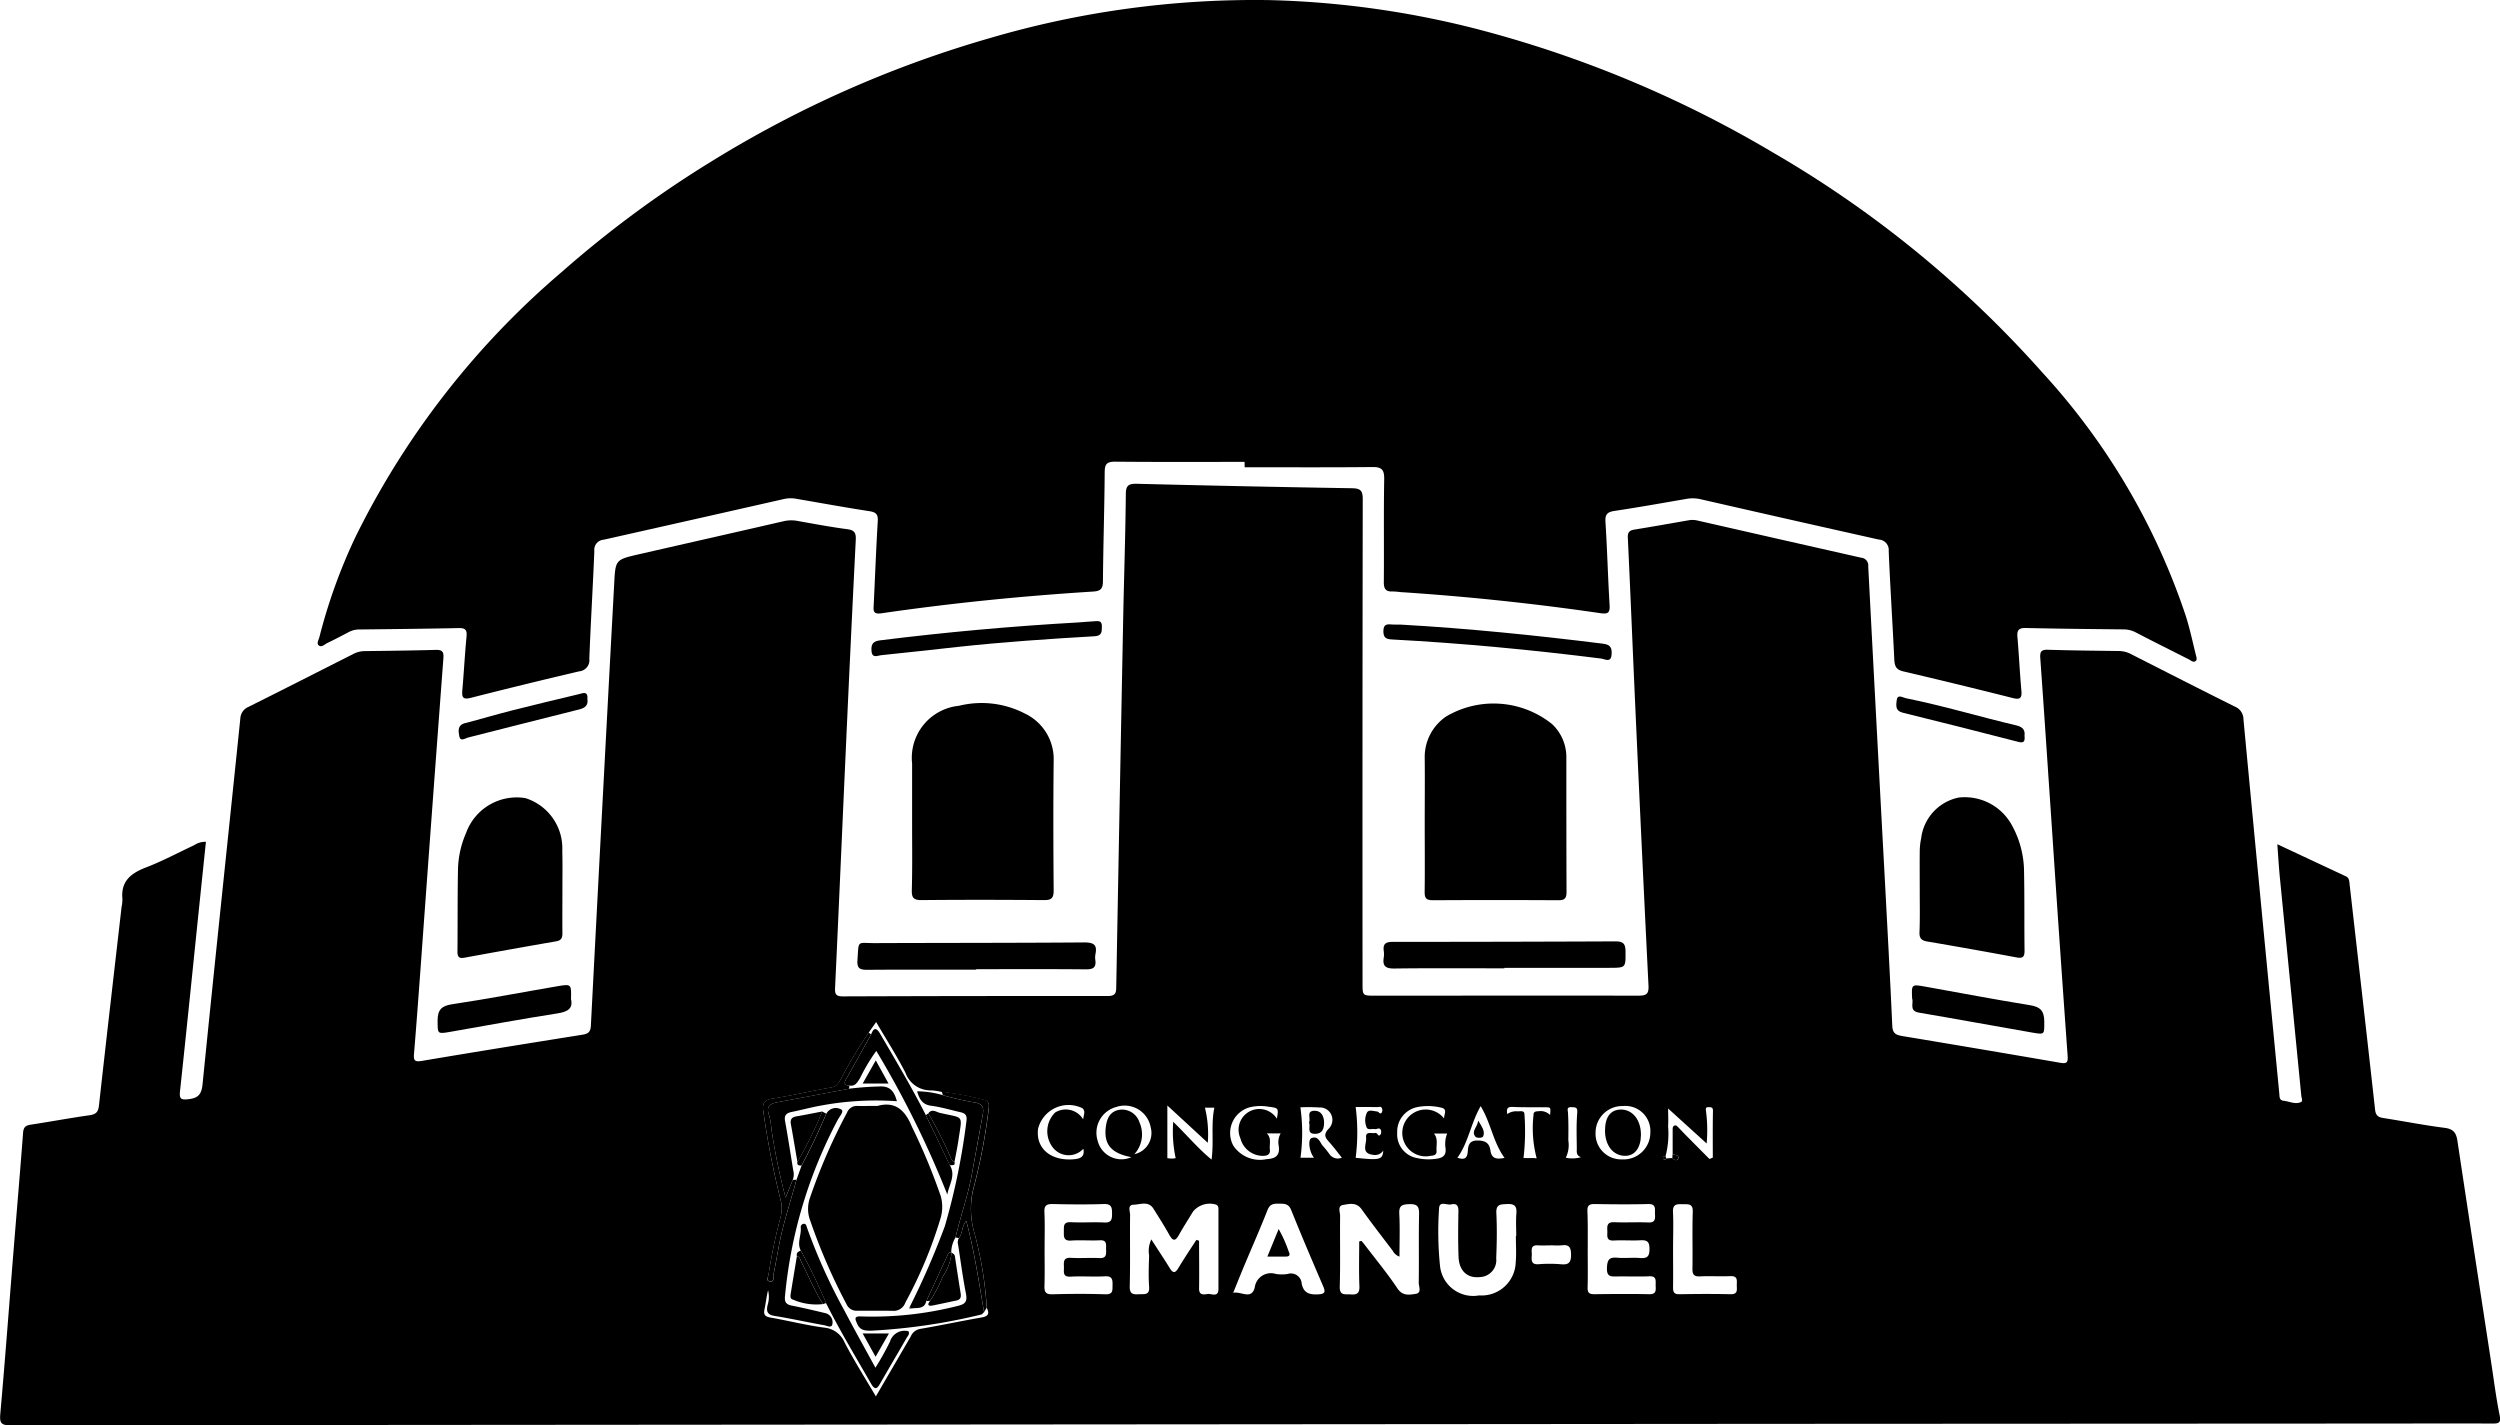 <svg xmlns="http://www.w3.org/2000/svg" width="112.457" height="64.116" viewBox="0 0 112.457 64.116">
  <g id="Grupo_1437" data-name="Grupo 1437" transform="translate(-578 -4664)">
    <g id="Grupo_1436" data-name="Grupo 1436" transform="translate(578 4664)">
      <path id="Trazado_1152" data-name="Trazado 1152" d="M755.6,515.522c1.081.506,2.077.974,3.074,1.438.168.078.161.225.178.372.383,3.376.771,6.751,1.145,10.128.029.265.141.343.376.379.915.142,1.825.323,2.743.439.4.05.53.217.586.593.5,3.33,1.011,6.657,1.521,9.985.12.785.218,1.574.377,2.351.074.36-.053.375-.34.374-1.81-.008-3.62,0-5.431,0q-13.466.007-26.933.014l-55.984.045q-11.634.009-23.268.022c-.45,0-.508-.113-.47-.534.219-2.461.4-4.926.6-7.389.14-1.745.291-3.489.423-5.234.018-.238.1-.33.332-.366.886-.135,1.768-.3,2.656-.426.28-.04.393-.138.425-.432.331-2.983.677-5.964,1.019-8.945a1.7,1.7,0,0,0,.037-.35c-.079-.8.38-1.159,1.062-1.421.74-.284,1.443-.662,2.164-1a.916.916,0,0,1,.53-.153q-.146,1.4-.291,2.8c-.29,2.809-.574,5.618-.875,8.425-.036.332.042.392.362.356.423-.047.6-.18.651-.659.55-5.488,1.135-10.973,1.7-16.46a.6.6,0,0,1,.373-.533c1.566-.782,3.126-1.577,4.689-2.366a1.13,1.13,0,0,1,.5-.14c1.074-.013,2.148-.025,3.222-.055.3-.008.374.079.351.377q-.527,7.021-1.034,14.042c-.092,1.247-.183,2.495-.287,3.741-.024.283.007.386.343.33,2.407-.407,4.818-.794,7.229-1.179.256-.041.368-.116.383-.409q.513-9.941,1.049-19.88c.057-1.075.052-1.081,1.115-1.324,2.179-.5,4.361-.991,6.539-1.494a1.575,1.575,0,0,1,.652.006c.724.128,1.448.265,2.177.36.325.043.4.169.384.482q-.241,4.805-.456,9.612c-.16,3.513-.309,7.026-.475,10.539-.014.29.046.384.347.383q5.96-.022,11.921-.016c.382,0,.376-.182.381-.457q.15-8.3.313-16.6c.036-1.839.1-3.678.117-5.517,0-.4.131-.477.506-.468q4.833.122,9.667.2c.393.006.485.115.484.5q-.018,10.882-.009,21.764c0,.562,0,.563.57.562,3.944,0,7.889-.007,11.833,0,.352,0,.48-.061.46-.453q-.3-6.039-.573-12.081c-.123-2.69-.23-5.38-.357-8.07-.012-.261.089-.328.312-.364.813-.132,1.625-.276,2.436-.418a.971.971,0,0,1,.393.015q3.678.84,7.359,1.671a.346.346,0,0,1,.314.387q.361,6.943.736,13.885c.12,2.263.245,4.525.346,6.789.015.337.169.408.448.455q3.547.589,7.09,1.2c.311.054.372,0,.349-.315q-.357-4.975-.687-9.952c-.18-2.642-.353-5.285-.542-7.926-.021-.287.034-.393.343-.383,1.074.033,2.148.043,3.222.057a1.22,1.22,0,0,1,.546.154c1.548.786,3.093,1.577,4.648,2.349a.617.617,0,0,1,.38.572q.666,7.052,1.349,14.1.131,1.361.263,2.723c.014.142-.011.312.2.334.258.027.515.172.772.059.1-.045.027-.189.018-.286q-.473-4.831-.949-9.661C755.676,516.666,755.643,516.139,755.6,515.522Zm-27.514,14.03c-.08,0-.156.019-.106.117.03.06.095.05.133-.015l.277-.017c.085.135.243.111.265.014.035-.155-.145-.149-.255-.18,0-.366,0-.731,0-1.1,0-.07-.005-.151.073-.19s.134.03.182.078c.134.135.262.277.4.413q.5.505,1,1.008l.151-.061c0-.7-.008-1.4.007-2.1,0-.157-.058-.164-.171-.17-.182-.011-.155.07-.138.213a6.639,6.639,0,0,1,.025,1.42l-1.734-1.573c0,.249.017.524,0,.8A3.986,3.986,0,0,1,728.081,529.552ZM692.233,524a20.9,20.9,0,0,0-1.239,2.072c-.1.176-.178.347-.431.391-.881.153-1.752.361-2.635.5-.393.061-.492.223-.432.584a38.393,38.393,0,0,0,.775,3.97,1.494,1.494,0,0,1-.009.817,24.37,24.37,0,0,0-.53,2.539c-.019.116-.143.294.068.317s.129-.188.152-.3c.081-.4.155-.806.228-1.21.188-1.041.531-2.041.806-3.059l.227-.635c.41-.761.774-1.543,1.114-2.337a.483.483,0,0,1,.665-.2c.155.076-.057.305-.135.445a21.1,21.1,0,0,0-2.386,7.949c-.03.258.041.379.293.431.512.1,1.021.221,1.529.343a.421.421,0,0,1,.313.468c-.022.225-.244.1-.358.075-.752-.131-1.5-.3-2.25-.421-.325-.053-.375-.209-.31-.486a1.248,1.248,0,0,0,.021-.668c-.071.282-.1.57-.159.85-.056.249.023.336.27.379.81.143,1.61.346,2.424.454a1.1,1.1,0,0,1,.914.68c.419.8.9,1.565,1.4,2.411.555-.953,1.065-1.826,1.572-2.7a.559.559,0,0,1,.419-.335c.926-.157,1.846-.355,2.771-.516.3-.052.353-.176.228-.425a16.745,16.745,0,0,0-.552-3.36,3.8,3.8,0,0,1-.021-2.105,25.679,25.679,0,0,0,.665-3.531c.029-.2-.035-.324-.22-.362a12.582,12.582,0,0,0-1.89-.358,2.637,2.637,0,0,0-.476-.072,1.2,1.2,0,0,1-1.167-.8c-.392-.762-.856-1.487-1.317-2.276Zm14.746,9.319.118.04c0,.714.011,1.428,0,2.142-.007.323.209.278.383.253s.488.172.488-.231q0-1.764,0-3.529c0-.1.015-.2-.108-.262a.975.975,0,0,0-1.036.315c-.213.352-.438.7-.638,1.057-.174.313-.285.243-.433-.02-.223-.4-.467-.783-.709-1.168-.227-.361-.592-.186-.888-.179s-.16.3-.162.458c-.013,1.073.011,2.147-.016,3.219-.009.368.173.362.428.35.231-.011.473.055.444-.338-.034-.468-.016-.941,0-1.411a1.164,1.164,0,0,1,.1-.715c.3.466.574.88.835,1.3.133.216.234.225.372,0C706.415,534.169,706.7,533.744,706.979,533.315Zm7.322.069.1-.023c.055.065.113.127.165.2.489.643,1.006,1.267,1.453,1.937.232.348.53.289.811.248.3-.043.146-.334.148-.507.016-1.028-.006-2.056.015-3.084.007-.341-.079-.458-.436-.447-.325.01-.474.06-.454.433.033.633.009,1.269.009,1.927a.545.545,0,0,1-.307-.268c-.471-.62-.948-1.235-1.4-1.866-.236-.327-.563-.236-.842-.187-.248.044-.12.324-.122.495-.012,1.057.015,2.115-.016,3.172-.012.419.227.337.47.354.277.02.429-.023.414-.366C714.281,534.726,714.3,534.054,714.3,533.384Zm-14.154.319c0,.559.012,1.117-.005,1.676-.008.27.046.392.355.384.793-.022,1.588-.027,2.381,0,.357.013.321-.18.326-.409s0-.421-.338-.4c-.513.03-1.03-.014-1.543.015-.377.022-.3-.216-.305-.426-.007-.226-.039-.442.318-.42.425.026.853-.011,1.278.011.328.017.306-.181.3-.4s.05-.419-.29-.4c-.425.022-.854-.018-1.278.012-.347.025-.335-.17-.332-.407s-.034-.438.321-.419c.5.026,1-.012,1.5.013.328.017.347-.147.347-.4s-.011-.442-.365-.43c-.764.025-1.529.018-2.293,0-.278-.006-.4.057-.384.363C700.165,532.615,700.148,533.16,700.148,533.7Zm24.432.035c0,.574.011,1.148-.005,1.721-.007.238.079.3.3.3.823-.01,1.648-.017,2.471,0,.339.008.294-.195.29-.4s.056-.421-.288-.406c-.47.022-.941,0-1.412.007-.27,0-.51.054-.491-.384.015-.366.1-.492.472-.458.335.031.678-.015,1.014.013s.43-.079.427-.414c0-.319-.105-.4-.405-.384-.4.024-.8-.013-1.191.011-.376.023-.29-.228-.3-.436s-.018-.4.3-.388c.514.023,1.03-.01,1.544.012.328.014.309-.179.3-.394s.061-.444-.308-.435c-.809.021-1.618.013-2.427,0-.23,0-.31.078-.305.307C724.588,532.591,724.58,533.164,724.58,533.738Zm-3.233-.6h.018c0-.338-.021-.678.006-1.013s-.09-.438-.421-.421c-.291.015-.5,0-.48.409.034.674.022,1.352-.006,2.026a.762.762,0,0,1-.72.848c-.57.07-.952-.269-.975-.918-.025-.69-.017-1.381-.005-2.071,0-.247-.11-.33-.317-.28s-.55-.185-.555.205a15.169,15.169,0,0,0,.043,2.551,1.5,1.5,0,0,0,1.76,1.339,1.537,1.537,0,0,0,1.646-1.487C721.375,533.936,721.347,533.537,721.347,533.141ZM708.632,535.7c.353-.076.816.33.968-.231a.733.733,0,0,1,.953-.616,1.715,1.715,0,0,0,.527,0,.484.484,0,0,1,.632.426c.076.411.325.512.725.492.34-.017.353-.108.235-.383-.488-1.131-.971-2.264-1.43-3.407-.119-.3-.315-.288-.557-.291s-.4.014-.509.285c-.314.8-.667,1.6-1,2.393C708.989,534.807,708.812,535.253,708.632,535.7Zm19.786-1.964c0,.573.008,1.146,0,1.719,0,.22.049.314.292.309.764-.014,1.528-.018,2.292,0,.346.008.282-.21.282-.406s.06-.423-.284-.408c-.455.02-.912-.011-1.366.011-.278.013-.348-.085-.344-.35.015-.852-.013-1.7.014-2.556.012-.385-.211-.334-.449-.34s-.46-.026-.44.347C728.44,532.615,728.418,533.175,728.418,533.733Zm-22.748-6.461v2.368a.974.974,0,0,0,.374,0,5.708,5.708,0,0,1-.11-1.635c.634.615,1.106,1.191,1.725,1.7.109-.818-.032-1.588.126-2.335h-.424a5.059,5.059,0,0,1,.128,1.58Zm19.262,1.223a1.15,1.15,0,0,0,1.182,1.2,1.208,1.208,0,0,0,1.282-1.214,1.125,1.125,0,0,0-1.232-1.185A1.2,1.2,0,0,0,724.932,528.495Zm-20.883,1.1c-.914-.175-1.252-.583-1.144-1.382.051-.38.2-.683.619-.751a.825.825,0,0,1,.893.573,1.323,1.323,0,0,1-.231,1.427.977.977,0,0,0,.733-1.216,1.189,1.189,0,0,0-1.548-.908,1.2,1.2,0,0,0-.836,1.52A1.1,1.1,0,0,0,704.049,529.6Zm14.073-1.738c-.023-.18.187-.438-.162-.495a2.5,2.5,0,0,0-1.051-.018,1.127,1.127,0,0,0-.9,1.155,1.083,1.083,0,0,0,.9,1.139,2.342,2.342,0,0,0,.877.026c.275-.039.427-.145.4-.455a1.272,1.272,0,0,1,.07-.676h-.592c.2.25.093.525.115.78.016.182-.117.209-.26.221a1.053,1.053,0,1,1,.6-1.678Zm-7.525.011c.08-.483.08-.484-.379-.542a2.045,2.045,0,0,0-.875.035,1.2,1.2,0,0,0-.709,1.711,1.433,1.433,0,0,0,1.5.612c.388-.019.61-.152.547-.59a.809.809,0,0,1,.086-.568h-.626c.229.214.111.48.14.719.026.212-.087.283-.284.292a1.046,1.046,0,0,1-1.04-.788.933.933,0,0,1,1.641-.88Zm2.924,1.754c-.2-.253-.389-.507-.6-.739-.173-.191-.21-.319-.014-.548a.559.559,0,0,0-.411-.975,7.629,7.629,0,0,0-.842-.006,8.262,8.262,0,0,1,.005,2.266h.607c-.221-.276-.283-.821-.11-.883.318-.115.373.2.518.363.1.108.189.225.277.342A.456.456,0,0,0,713.521,529.621ZM701.883,527.9c.016-.193.127-.379-.044-.508a1.414,1.414,0,0,0-1.984.925c-.117.9.592,1.478,1.643,1.372.31-.031.456-.145.394-.469a.9.9,0,0,1-1.353-.031,1.187,1.187,0,0,1,.085-1.6A.908.908,0,0,1,701.883,527.9Zm12.258-.554a9.011,9.011,0,0,1,0,2.281c1.09.117,1.208.091,1.243-.327a.445.445,0,0,1-.473.191c-.546-.068-.272-.494-.3-.762-.036-.318.247-.183.412-.219.105-.023.124.207.234.072a.239.239,0,0,0,.015-.208c-.062-.132-.182-.018-.275-.038-.132-.029-.333.078-.377-.117a.8.8,0,0,1,.035-.64c.1-.133.3-.046.456-.034.073.005.125.164.209.038a.227.227,0,0,0,.007-.17c-.038-.122-.145-.065-.224-.066C714.775,527.341,714.453,527.343,714.141,527.343Zm6.7,2.289c-.516-.7-.617-1.579-1.078-2.331-.443.773-.552,1.636-1.045,2.32.263.086.445.085.468-.3.011-.187.034-.464.394-.474s.574.09.622.443C720.257,529.707,720.528,529.689,720.838,529.632Zm.854.005c.152,0,.327,0,.5,0,.01,0,.119.051.069-.062a5.318,5.318,0,0,1-.122-1.889c-.01-.132.106-.157.218-.155a.6.6,0,0,1,.526.168c.031-.341.031-.344-.191-.347-.5-.005-1,.006-1.493-.016-.232-.01-.285.078-.243.322a.691.691,0,0,1,.451-.125c.122.009.317-.056.323.127A10.669,10.669,0,0,1,721.692,529.637Zm1.267,3.926c-.205,0-.411.011-.615,0-.382-.026-.272.252-.284.449s-.043.419.291.4a6.069,6.069,0,0,1,1.01,0c.363.036.472-.075.465-.449-.006-.339-.108-.445-.428-.4A3.248,3.248,0,0,1,722.959,533.562Zm1.32-3.964c-.235-.075-.193-.261-.194-.41-.005-.526-.025-1.055.019-1.578.02-.244-.048-.257-.243-.265-.249-.011-.18.115-.171.268.022.408.02.818.013,1.228a1.289,1.289,0,0,1-.113.779A1.416,1.416,0,0,0,724.279,529.6Zm-10.569.01,0-.025.037.017Z" transform="translate(-653.159 -477.546)"/>
      <path id="Trazado_1153" data-name="Trazado 1153" d="M775.736,396.834c-1.942,0-3.884.01-5.825-.009-.372,0-.465.107-.468.471-.011,1.633-.065,3.266-.079,4.9,0,.338-.094.45-.441.471-3.187.2-6.363.517-9.523.978-.406.059-.357-.15-.346-.4.06-1.249.107-2.5.181-3.746.018-.3-.073-.4-.368-.446-1.09-.168-2.176-.366-3.264-.553a1.432,1.432,0,0,0-.569,0q-4.066.923-8.134,1.836a.452.452,0,0,0-.414.505c-.065,1.617-.164,3.232-.226,4.849a.5.5,0,0,1-.451.565q-2.449.574-4.886,1.194c-.355.09-.4-.031-.376-.339.072-.806.112-1.614.19-2.419.028-.3-.054-.387-.352-.381-1.5.031-3,.046-4.5.063a.993.993,0,0,0-.461.125c-.313.164-.625.33-.944.481-.124.059-.261.219-.393.108-.106-.089,0-.249.032-.373a24.64,24.64,0,0,1,1.628-4.515,37.3,37.3,0,0,1,9.291-11.923,48.815,48.815,0,0,1,6.738-4.971,50.046,50.046,0,0,1,12.461-5.522,42.307,42.307,0,0,1,12.627-1.721,41.508,41.508,0,0,1,10.095,1.508,51.364,51.364,0,0,1,12.539,5.344,49.2,49.2,0,0,1,12.116,9.891,30.4,30.4,0,0,1,6.468,10.983c.175.56.3,1.137.439,1.708.024.1.08.225,0,.293-.108.089-.217-.025-.317-.075-.789-.4-1.578-.791-2.362-1.2a1.174,1.174,0,0,0-.544-.145c-1.471-.015-2.943-.029-4.414-.063-.316-.007-.411.092-.384.4.07.806.107,1.615.179,2.421.029.331-.056.414-.388.33q-2.46-.621-4.929-1.2c-.312-.073-.382-.229-.4-.519-.077-1.631-.184-3.261-.252-4.892a.469.469,0,0,0-.444-.518q-4.026-.9-8.046-1.821a1.636,1.636,0,0,0-.656,0c-1.058.182-2.116.372-3.178.531-.322.048-.439.146-.417.494.079,1.248.111,2.5.186,3.746.021.357-.085.41-.419.361q-4.478-.653-8.994-.948a3.13,3.13,0,0,0-.352-.029c-.307.015-.393-.122-.391-.422.014-1.545-.01-3.09.017-4.635.007-.429-.122-.544-.539-.539-1.912.02-3.825.009-5.738.009Z" transform="translate(-719.751 -376.057)"/>
      <path id="Trazado_1154" data-name="Trazado 1154" d="M1015.92,560.573c0-.97.01-1.941,0-2.911a2.206,2.206,0,0,1,.961-1.884,4.2,4.2,0,0,1,4.768.341,2.034,2.034,0,0,1,.642,1.5c0,2.014,0,4.029.008,6.043,0,.285-.074.382-.367.38q-2.823-.016-5.647,0c-.291,0-.373-.09-.368-.378C1015.93,562.632,1015.92,561.6,1015.92,560.573Z" transform="translate(-951.832 -523.547)"/>
      <path id="Trazado_1155" data-name="Trazado 1155" d="M885.4,560.494q0-1.323,0-2.647a2.354,2.354,0,0,1,2.106-2.6,4.23,4.23,0,0,1,2.962.346,2.269,2.269,0,0,1,1.3,2.134c-.021,1.94-.016,3.882,0,5.822,0,.353-.1.441-.442.438-1.838-.015-3.676-.018-5.514,0-.367,0-.431-.127-.425-.453C885.415,562.523,885.4,561.508,885.4,560.494Z" transform="translate(-844.371 -523.498)"/>
      <path id="Trazado_1156" data-name="Trazado 1156" d="M774.389,583.261c0,.632-.007,1.265,0,1.9,0,.216-.066.315-.286.353q-2.064.358-4.125.737c-.24.044-.312-.042-.31-.276.012-1.235,0-2.471.024-3.706a4.315,4.315,0,0,1,.363-1.628,2.421,2.421,0,0,1,2.666-1.57,2.369,2.369,0,0,1,1.662,2.383C774.4,582.054,774.388,582.658,774.389,583.261Z" transform="translate(-749.09 -543.17)"/>
      <path id="Trazado_1157" data-name="Trazado 1157" d="M1141.968,583.208c0-.574-.005-1.147,0-1.721a3.053,3.053,0,0,1,.065-.611,2.133,2.133,0,0,1,1.681-1.827,2.413,2.413,0,0,1,2.4,1.245,4.376,4.376,0,0,1,.547,2.115c.023,1.176.007,2.353.022,3.53,0,.285-.088.352-.363.3q-1.995-.372-4-.713c-.269-.045-.373-.137-.363-.42C1141.982,584.474,1141.968,583.841,1141.968,583.208Z" transform="translate(-1055.613 -543.172)"/>
      <path id="Trazado_1158" data-name="Trazado 1158" d="M876.828,617.266c-1.631,0-3.262-.007-4.893.006-.326,0-.474-.051-.448-.43.066-.939-.039-.767.8-.771,3.13-.013,6.26-.007,9.39-.031.419,0,.609.086.516.527a.786.786,0,0,0-.005.264c.045.331-.092.424-.421.42-1.646-.016-3.292-.007-4.937-.007Z" transform="translate(-832.917 -573.647)"/>
      <path id="Trazado_1159" data-name="Trazado 1159" d="M1010.878,616.982c-1.648,0-3.3-.013-4.942.009-.39.005-.546-.1-.483-.491a1.077,1.077,0,0,0,0-.308c-.04-.309.088-.4.4-.4q5.009,0,10.017-.022c.343,0,.455.092.458.44.006.744.025.749-.725.75-1.574,0-3.148,0-4.722,0Z" transform="translate(-943.208 -573.424)"/>
      <path id="Trazado_1160" data-name="Trazado 1160" d="M884.376,534.279c.234-.017.469-.039.7-.051.171-.009.372-.06.363.231-.007.227.015.421-.325.441-2.053.119-4.1.257-6.149.479-1.153.125-2.306.259-3.46.374-.152.015-.4.158-.429-.186-.023-.294.049-.441.39-.483Q879.909,534.531,884.376,534.279Z" transform="translate(-835.873 -506.28)"/>
      <path id="Trazado_1161" data-name="Trazado 1161" d="M1006.216,535.048c3.056.172,6.1.483,9.132.861.354.044.4.216.379.493-.029.383-.307.194-.465.175-3.122-.392-6.253-.691-9.4-.858-.261-.014-.4-.063-.4-.372,0-.364.214-.312.437-.3C1006.01,535.052,1006.113,535.048,1006.216,535.048Z" transform="translate(-943.234 -506.953)"/>
      <path id="Trazado_1162" data-name="Trazado 1162" d="M1140.019,627.577c-.031-.646-.03-.649.582-.54,1.573.281,3.143.582,4.72.836.465.075.639.255.642.727,0,.586.036.605-.531.507-1.7-.294-3.406-.611-5.111-.9C1139.861,628.125,1140.1,627.771,1140.019,627.577Z" transform="translate(-1054.006 -582.657)"/>
      <path id="Trazado_1163" data-name="Trazado 1163" d="M770.592,627.537c.1.429-.148.573-.614.645-1.611.251-3.215.549-4.822.83-.584.1-.561.093-.565-.5,0-.488.166-.67.663-.744,1.583-.236,3.156-.541,4.735-.81C770.609,626.853,770.611,626.864,770.592,627.537Z" transform="translate(-744.907 -582.596)"/>
      <path id="Trazado_1164" data-name="Trazado 1164" d="M1141.8,555.187c.031.261-.038.338-.269.278-1.733-.445-3.467-.889-5.205-1.314-.347-.085-.3-.327-.278-.543.032-.315.266-.139.406-.111,1.684.338,3.328.836,5,1.23C1141.752,554.8,1141.83,554.965,1141.8,555.187Z" transform="translate(-1050.732 -522.091)"/>
      <path id="Trazado_1165" data-name="Trazado 1165" d="M775.732,552.807c.036.248-.083.384-.368.454-1.67.413-3.334.846-5,1.264-.129.032-.346.2-.394-.049-.042-.219-.1-.511.263-.6.7-.18,1.388-.387,2.086-.564,1.012-.256,2.027-.5,3.042-.741C775.534,552.524,775.765,552.422,775.732,552.807Z" transform="translate(-749.308 -521.349)"/>
      <path id="Trazado_1166" data-name="Trazado 1166" d="M851.33,641.386c-.007.048-.014.1-.021.145-1.048.2-2.095.4-3.144.592-.348.064-.621.151-.445.609a3.593,3.593,0,0,1,.1.605,28.593,28.593,0,0,0,.637,3.093l.323-.8.165-.007c-.275,1.018-.617,2.018-.806,3.059-.073.4-.147.808-.228,1.21-.023.115.044.325-.152.3s-.086-.2-.068-.317a24.368,24.368,0,0,1,.53-2.539,1.493,1.493,0,0,0,.009-.817,38.383,38.383,0,0,1-.775-3.97c-.06-.361.04-.523.432-.584.883-.137,1.754-.345,2.635-.5.253-.044.331-.215.431-.391a20.9,20.9,0,0,1,1.239-2.072l.111.087c-.372.665-.739,1.333-1.117,1.995C851.078,641.276,851.083,641.382,851.33,641.386Z" transform="translate(-813.119 -592.555)"/>
      <path id="Trazado_1167" data-name="Trazado 1167" d="M893.747,660.631l-.15-.025c.223-.954.558-1.879.735-2.845q.245-1.338.489-2.676c.059-.321,0-.506-.389-.556a13.819,13.819,0,0,1-1.406-.325l-.045-.157a12.587,12.587,0,0,1,1.89.358c.185.039.249.163.22.362a25.68,25.68,0,0,1-.665,3.531,3.8,3.8,0,0,0,.021,2.105,16.746,16.746,0,0,1,.552,3.36l-.119.195c-.233-1.356-.43-2.719-.8-4.1C893.855,660.121,893.926,660.427,893.747,660.631Z" transform="translate(-850.614 -604.94)"/>
      <path id="Trazado_1168" data-name="Trazado 1168" d="M856.369,661.522c-.112,0-.208-.011-.185-.162a18.134,18.134,0,0,0,1.117-2.271l.182.1C857.143,659.979,856.779,660.761,856.369,661.522Z" transform="translate(-820.317 -609.091)"/>
      <path id="Trazado_1169" data-name="Trazado 1169" d="M1079,670.158l.009-.166c.111.031.29.025.255.18C1079.243,670.268,1079.085,670.293,1079,670.158Z" transform="translate(-1003.774 -618.068)"/>
      <path id="Trazado_1170" data-name="Trazado 1170" d="M1076.71,670.453l.027.1c-.038.065-.1.075-.133.015C1076.554,670.472,1076.63,670.453,1076.71,670.453Z" transform="translate(-1001.789 -618.447)"/>
      <path id="Trazado_1171" data-name="Trazado 1171" d="M862.054,657.394c.793-.218,1.238.182,1.547.936a27.617,27.617,0,0,1,1.3,3.129,1.8,1.8,0,0,1,0,.95,19.876,19.876,0,0,1-1.591,3.824.556.556,0,0,1-.57.379c-.529-.011-1.058,0-1.587-.005a.492.492,0,0,1-.493-.294A26.212,26.212,0,0,1,859,662.474a1.477,1.477,0,0,1,0-.9,25.819,25.819,0,0,1,1.682-3.878.475.475,0,0,1,.485-.3C861.446,657.4,861.725,657.394,862.054,657.394Z" transform="translate(-822.581 -607.647)"/>
      <path id="Trazado_1172" data-name="Trazado 1172" d="M886.327,654.11a13.819,13.819,0,0,0,1.406.325c.387.051.449.236.389.556q-.247,1.337-.489,2.676c-.177.966-.512,1.891-.735,2.845a1.3,1.3,0,0,0-.19.678l.014,0c-.09-.038-.135.016-.167.086q-.487,1.051-.972,2.1c-.088.38-.413.283-.666.33l-.073-.082A35.393,35.393,0,0,0,886.42,660a30.214,30.214,0,0,0,.972-4.74c.031-.221-.041-.332-.251-.379-.444-.1-.883-.236-1.332-.294-.4-.052-.531-.292-.639-.651A4.248,4.248,0,0,1,886.327,654.11Z" transform="translate(-843.917 -604.846)"/>
      <path id="Trazado_1173" data-name="Trazado 1173" d="M875.645,687.733c.18-.2.109-.509.333-.769.367,1.377.565,2.74.8,4.1-.042.038-.08.1-.128.11a26.747,26.747,0,0,1-4.957.727c-.255,0-.487-.009-.617-.3-.11-.248-.156-.362.2-.341a15.558,15.558,0,0,0,4.321-.475c.364-.081.433-.221.364-.57-.142-.72-.236-1.449-.349-2.175A.408.408,0,0,1,875.645,687.733Z" transform="translate(-832.513 -632.042)"/>
      <path id="Trazado_1174" data-name="Trazado 1174" d="M849.83,656.906l-.323.8a28.593,28.593,0,0,1-.637-3.093,3.593,3.593,0,0,0-.1-.605c-.176-.459.1-.545.445-.609,1.049-.193,2.1-.394,3.144-.592a13.425,13.425,0,0,1,1.355-.1c.481-.036.682.209.8.662a13.54,13.54,0,0,0-3.439.2c-.433.078-.858.195-1.289.282-.241.049-.353.15-.3.42.133.732.245,1.468.365,2.2A.7.7,0,0,1,849.83,656.906Z" transform="translate(-814.17 -603.833)"/>
      <path id="Trazado_1175" data-name="Trazado 1175" d="M856.728,688.9c-.179-.347.039-.694,0-1.041a.147.147,0,0,1,.125-.158c.118-.017.13.094.157.173a25.664,25.664,0,0,0,1.667,3.7c.442.843.908,1.674,1.411,2.6a12.839,12.839,0,0,0,.654-1.171.686.686,0,0,1,.831-.47c.07.13-.035.218-.087.309-.388.675-.786,1.344-1.172,2.02-.141.247-.238.35-.427.022-.687-1.2-1.4-2.378-2.02-3.615A25.156,25.156,0,0,0,856.728,688.9Z" transform="translate(-820.709 -632.65)"/>
      <path id="Trazado_1176" data-name="Trazado 1176" d="M868.481,640.653c-.247,0-.252-.11-.144-.3.378-.662.746-1.33,1.117-1.995.141-.384.276-.262.427,0,.7,1.2,1.409,2.388,2.036,3.626L873,644.243c.275.462-.043.871-.117,1.313a44.157,44.157,0,0,0-3.195-6.462,8.5,8.5,0,0,0-.738,1.238C868.834,640.51,868.739,640.7,868.481,640.653Z" transform="translate(-830.27 -591.822)"/>
      <path id="Trazado_1177" data-name="Trazado 1177" d="M889.553,659.022c.161-.226.355-.061.518-.022,1.106.259,1.009.044.838,1.218-.048.331-.119.658-.179.986-.161-.06-.172-.225-.241-.349A18.26,18.26,0,0,0,889.553,659.022Z" transform="translate(-847.794 -608.94)"/>
      <path id="Trazado_1178" data-name="Trazado 1178" d="M855.9,659.089a18.134,18.134,0,0,1-1.117,2.271c-.1-.564-.19-1.13-.294-1.693-.042-.224.039-.325.258-.361C855.129,659.242,855.512,659.162,855.9,659.089Z" transform="translate(-818.912 -609.091)"/>
      <path id="Trazado_1179" data-name="Trazado 1179" d="M890.6,695c.084.032.152.07.167.177q.122.825.255,1.648c.027.167,0,.288-.19.327-.358.073-.714.155-1.073.224-.208.04-.24-.043-.118-.2a6.617,6.617,0,0,0,.591-1.125,2.247,2.247,0,0,0,.381-1.049Z" transform="translate(-847.81 -638.651)"/>
      <path id="Trazado_1180" data-name="Trazado 1180" d="M855.915,698.087a2.613,2.613,0,0,1-1.349-.2c-.153-.033-.117-.184-.1-.3.089-.552.181-1.1.272-1.653.143.028.149.161.2.261C855.265,696.825,855.53,697.487,855.915,698.087Z" transform="translate(-818.892 -639.426)"/>
      <path id="Trazado_1181" data-name="Trazado 1181" d="M874,715.609l-.6,1.048-.582-1.048Z" transform="translate(-834.014 -655.626)"/>
      <path id="Trazado_1182" data-name="Trazado 1182" d="M873.4,646.075l.574,1.042h-1.164Z" transform="translate(-834.005 -598.376)"/>
      <path id="Trazado_1183" data-name="Trazado 1183" d="M857.219,696.908c-.385-.6-.651-1.262-.975-1.893-.051-.1-.057-.232-.2-.261-.042-.152.058-.207.172-.253a25.181,25.181,0,0,1,1.14,2.362Z" transform="translate(-820.195 -638.247)"/>
      <path id="Trazado_1184" data-name="Trazado 1184" d="M889.029,659.566a18.26,18.26,0,0,1,.936,1.833c.068.123.08.288.241.349.046.208-.125.126-.21.157l-1.079-2.259Z" transform="translate(-847.27 -609.484)"/>
      <path id="Trazado_1185" data-name="Trazado 1185" d="M890.168,694.933a2.246,2.246,0,0,1-.381,1.049,6.61,6.61,0,0,1-.591,1.125l-.167.014q.486-1.052.972-2.1C890.033,694.95,890.078,694.9,890.168,694.933Z" transform="translate(-847.361 -638.593)"/>
      <path id="Trazado_1186" data-name="Trazado 1186" d="M884.785,708.869l-.1,0,.029-.086Z" transform="translate(-843.785 -650.01)"/>
      <path id="Trazado_1187" data-name="Trazado 1187" d="M976.387,689a6.129,6.129,0,0,1,.456,1.025c.07.141.03.217-.138.214-.257,0-.515,0-.826,0Z" transform="translate(-918.869 -633.715)"/>
      <path id="Trazado_1188" data-name="Trazado 1188" d="M1061.859,659.542c0-.617.249-.947.717-.952.529,0,.9.47.9,1.141-.005.578-.273.937-.7.942C1062.235,660.679,1061.86,660.212,1061.859,659.542Z" transform="translate(-989.661 -608.68)"/>
      <path id="Trazado_1189" data-name="Trazado 1189" d="M986.487,659.417c.091-.179-.134-.5.222-.523.321-.018.45.233.456.526,0,.268-.07.512-.4.513C986.354,659.934,986.571,659.6,986.487,659.417Z" transform="translate(-927.604 -608.929)"/>
      <path id="Trazado_1190" data-name="Trazado 1190" d="M1028.648,661.412c.159.266.315.468.228.7-.035.094-.3.092-.356.02C1028.319,661.889,1028.613,661.711,1028.648,661.412Z" transform="translate(-962.154 -611.003)"/>
    </g>
  </g>
</svg>

